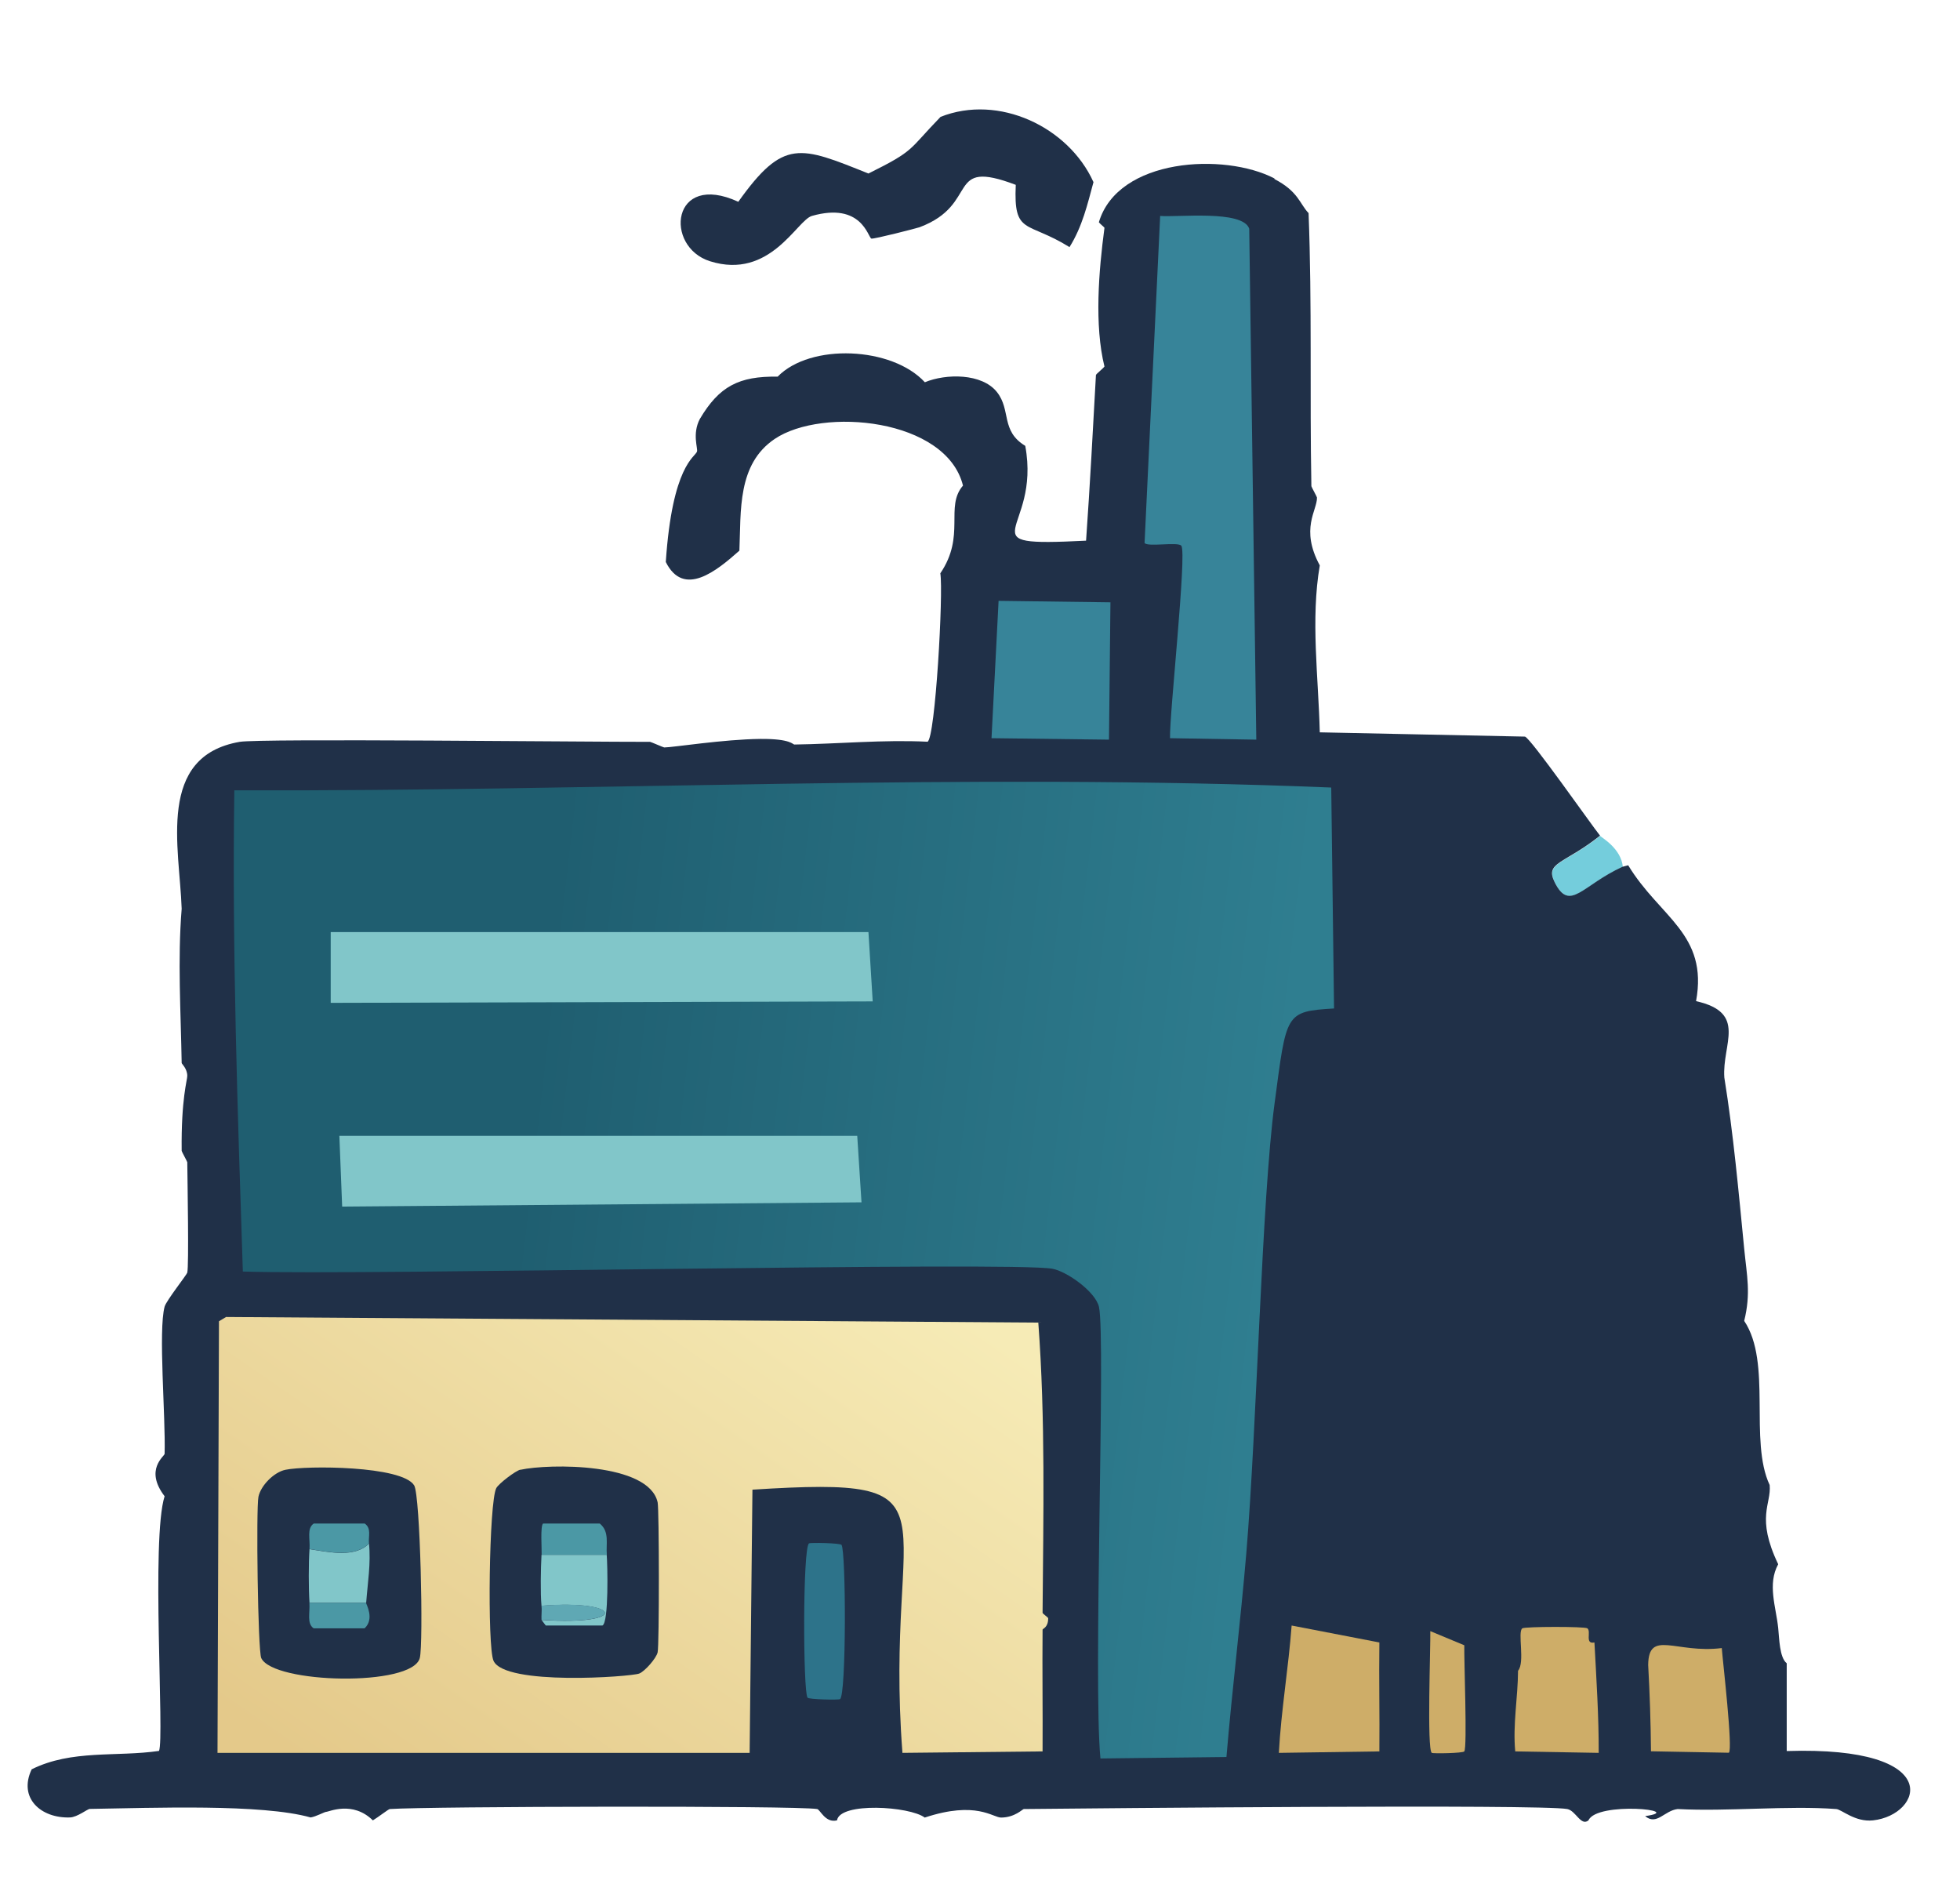 <?xml version="1.0" encoding="UTF-8"?>
<svg id="Layer_1" data-name="Layer 1" xmlns="http://www.w3.org/2000/svg" xmlns:xlink="http://www.w3.org/1999/xlink" viewBox="0 0 160.85 156.12">
  <defs>
    <style>
      .cls-1 {
        fill: url(#linear-gradient);
      }

      .cls-1, .cls-2, .cls-3, .cls-4, .cls-5, .cls-6, .cls-7, .cls-8, .cls-9, .cls-10 {
        stroke-width: 0px;
      }

      .cls-2 {
        fill: #cead68;
      }

      .cls-3 {
        fill: #74cddc;
      }

      .cls-4 {
        fill: #203048;
      }

      .cls-5 {
        fill: #4b98a5;
      }

      .cls-6 {
        fill: url(#linear-gradient-2);
      }

      .cls-7 {
        fill: #378499;
      }

      .cls-8 {
        fill: #81c6c9;
      }

      .cls-9 {
        fill: #5fa8b4;
      }

      .cls-10 {
        fill: #2d738a;
      }
    </style>
    <linearGradient id="linear-gradient" x1="17.53" y1="95.05" x2="103.84" y2="104.94" gradientUnits="userSpaceOnUse">
      <stop offset=".29" stop-color="#1f5e70"/>
      <stop offset="1" stop-color="#2f7e90"/>
    </linearGradient>
    <linearGradient id="linear-gradient-2" x1="69.09" y1="100.93" x2="34.43" y2="151.23" gradientUnits="userSpaceOnUse">
      <stop offset="0" stop-color="#f6ebb6"/>
      <stop offset="1" stop-color="#e4c98a"/>
    </linearGradient>
  </defs>
  <path class="cls-4" d="M89.74,14.94c-.5,1.84-.91,3.64-1.97,5.34-3.49-2.18-4.6-.95-4.41-5.11-5.86-2.22-2.86,1.59-7.9,3.48-.19.07-3.76.99-3.95.93-.28-.1-.79-3.02-4.88-1.86-1.23.35-3.42,5.27-8.36,3.72-3.79-1.19-3.18-7.41,2.32-4.88,3.72-5.22,5.06-4.57,10.68-2.32,3.87-1.92,3.24-1.89,5.92-4.65,4.77-1.89,10.49.82,12.54,5.34Z"/>
  <path class="cls-3" d="M133.17,71.15c-3.32,1.5-4.33,3.76-5.57,1.28-.83-1.66.74-1.48,3.72-3.83.1.13,1.74,1.03,1.86,2.56Z"/>
  <g>
    <path class="cls-4" d="M104.6,14.7c1.96,1.02,2.06,2.03,2.79,2.79.29,7.47.09,14.95.23,22.41,0,.05.46.88.46.93.02,1.07-1.4,2.56.23,5.57-.76,4.43-.11,9.16,0,13.7l16.84.35c.5.17,5.36,7.12,6.16,8.13-2.98,2.36-4.55,2.17-3.72,3.83,1.24,2.48,2.25.23,5.57-1.28l.46-.12c2.59,4.28,6.58,5.62,5.57,11.15,4.24.95,2.12,3.52,2.32,6.27.75,4.66,1.17,9.36,1.63,14.05.22,2.24.56,3.65,0,5.92,2.3,3.43.38,9.83,2.09,13.47.15,1.59-1.15,2.63.7,6.5-.9,1.64-.18,3.5,0,5.23.09.85.1,2.42.7,2.9v7.2c13.19-.42,11.09,5.26,7.08,5.69-1.48.16-2.57-.9-3.02-.93-4-.3-8.89.22-13.01,0-1.1.13-1.72,1.38-2.67.58,3.48-.48-3.97-1.23-4.65.35-.62.51-1.04-.8-1.74-.93-2.19-.41-38.81-.06-44.6,0-.1,0-.72.69-1.86.7-.69,0-2.04-1.4-6.27,0-1.23-.93-6.96-1.29-7.2.23-.96.24-1.38-.89-1.63-.93-1.73-.29-31.84-.22-35.07,0-.1,0-.98.69-1.39.93-1.67-1.64-3.63-.69-3.83-.7-.13,0-.85.4-1.28.46-3.99-1.13-12.96-.78-18.12-.7-.19,0-1.02.68-1.63.7-2.38.08-4.26-1.59-3.14-3.95,3.3-1.64,6.96-1,10.45-1.51.46-1.03-.66-17.4.46-20.9-1.68-2.19,0-3.29,0-3.48.09-3.07-.53-10.1,0-12.08.13-.48,1.82-2.62,1.86-2.79.14-.59.02-7.29,0-9.06,0-.05-.46-.88-.46-.93-.05-4.29.47-5.84.46-6.16,0-.59-.46-.99-.46-1.05-.07-4.22-.34-8.48,0-12.66-.17-5.04-2.09-12.51,4.76-13.7,1.66-.29,28.5.01,33.68,0,.06,0,1.1.46,1.16.46.69,0,4.87-.67,7.9-.7,2.51-.02,2.65.47,2.79.46,3.64-.05,7.27-.41,10.92-.23.64-.28,1.31-12.27,1.05-13.82,2.11-3.11.35-5.45,1.86-7.2-1.36-5.51-11.53-6.47-15.45-3.83-3.09,2.08-2.76,5.92-2.9,9.17-1.87,1.66-4.57,3.88-6.04.93.53-7.94,2.4-8.6,2.56-9.06.09-.26-.41-1.44.23-2.67,1.59-2.69,3.21-3.53,6.39-3.48,2.69-2.76,9.39-2.47,12.08.46,1.73-.72,4.69-.75,5.92.81,1.17,1.48.29,3.18,2.32,4.41,1.32,7.15-5.18,8.29,4.99,7.78.32-4.53.56-9.06.81-13.59,0-.08.54-.49.7-.7-.84-3.4-.47-7.85,0-11.38,0-.05-.34-.3-.46-.46,1.57-5.28,10.31-5.73,14.4-3.6Z"/>
    <g>
      <g>
        <path class="cls-7" d="M95.2,17.72c1.4.13,6.79-.52,7.32,1.05q.29,20.96.58,41.93l-7.08-.12c-.06-1.92,1.39-15.15.93-15.79-.25-.35-2.77.12-3.02-.23q.64-13.41,1.28-26.83Z"/>
        <path class="cls-7" d="M81.96,49.31l9.17.12-.12,11.27-9.64-.12q.29-5.63.58-11.27Z"/>
      </g>
      <g>
        <path class="cls-2" d="M113.2,134.79c-.04,2.98.03,5.96,0,8.94q-4.12.06-8.25.12c.19-3.49.79-6.97,1.05-10.45l7.2,1.39Z"/>
        <path class="cls-2" d="M130.85,134.79c.16,3.01.36,6.04.35,9.06q-3.43-.06-6.85-.12c-.21-2.21.22-4.43.23-6.62.59-.68-.06-3.19.35-3.48.22-.15,5.13-.16,5.34,0,.34.26-.24,1.33.58,1.16Z"/>
        <path class="cls-2" d="M141.3,135.25c.08,1.07.93,8.35.58,8.59q-3.19-.06-6.39-.12c-.02-2.36-.1-4.73-.23-7.08.03-2.95,2.27-.92,6.04-1.39Z"/>
        <path class="cls-2" d="M120.17,135.02c-.03,1.19.25,8.35,0,8.71-.11.15-2.56.19-2.67.12-.41-.29-.09-8.72-.12-9.99l2.79,1.16Z"/>
      </g>
      <g>
        <path class="cls-1" d="M109.25,64.64l.23,18.12c-4.04.25-3.89.37-4.88,7.78-1.06,7.95-1.45,26.56-2.32,36.93-.47,5.58-1.16,11.14-1.63,16.72q-5.17.06-10.34.12c-.61-6.21.44-34.52-.12-37.05-.28-1.26-2.65-2.93-3.83-3.14-3.44-.61-56.34.55-66.43.23-.43-13.15-.89-26.33-.7-39.49,29.95.1,60.06-1.46,90.01-.23Z"/>
        <path class="cls-8" d="M27.14,76.49h44.13l.35,5.69q-22.24.06-44.48.12v-5.81Z"/>
        <path class="cls-8" d="M27.84,93.21h42.51l.35,5.46-42.62.35-.23-5.81Z"/>
      </g>
      <g>
        <path class="cls-10" d="M66.39,126.66c.11-.08,2.56-.03,2.67.12.37.52.4,12.29-.12,12.66-.11.08-2.56.03-2.67-.12-.37-.52-.4-12.29.12-12.66Z"/>
        <g>
          <path class="cls-6" d="M18.55,108.08q33.33.23,66.66.46c.59,7.9.41,15.89.35,23.81,0,.09.47.38.46.46,0,.77-.46.84-.46.93-.03,3.33.02,6.66,0,9.99q-5.75.06-11.5.12c-1.56-20.26,5.44-22.72-12.31-21.6q-.12,10.8-.23,21.6H17.85q.06-17.71.12-35.42l.58-.35Z"/>
          <g>
            <path class="cls-4" d="M42.7,120.62c2.38-.52,10.55-.59,11.27,2.67.13.6.14,11.71,0,12.31-.11.49-1.05,1.56-1.51,1.74-.69.27-11.05,1.02-11.96-1.05-.52-1.17-.37-13.04.23-14.17.21-.38,1.58-1.42,1.97-1.51Z"/>
            <path class="cls-8" d="M49.79,127.59c.07.79.18,5.57-.35,5.81h-4.65l-.35-.46c7.21.49,6.65-1.69,0-1.16-.1-1.04-.06-3.06,0-4.18h5.34Z"/>
            <path class="cls-5" d="M49.79,127.59h-5.34c.02-.45-.12-2.39.12-2.56h4.65c.82.67.5,1.65.58,2.56Z"/>
            <path class="cls-9" d="M44.44,132.93c-.02-.38.04-.78,0-1.16,6.65-.53,7.21,1.66,0,1.16Z"/>
          </g>
          <g>
            <path class="cls-4" d="M23.42,120.62c1.71-.36,9.58-.34,10.57,1.28.5.83.77,12.98.46,14.17-.62,2.38-12.03,2.11-13.01,0-.28-.6-.43-12.29-.23-13.24.2-.93,1.27-2.01,2.21-2.21Z"/>
            <path class="cls-8" d="M30.28,126.66c.17,1.64-.11,3.25-.23,4.88h-4.65c-.08-1.13-.08-3.28,0-4.41,1.63.26,3.75.72,4.88-.46Z"/>
            <path class="cls-5" d="M30.28,126.66c-1.13,1.18-3.25.72-4.88.46.06-.83-.24-1.69.35-2.09h4.18c.57.4.29,1.04.35,1.63Z"/>
            <path class="cls-5" d="M30.04,131.54c0,.1.72,1.31-.12,2.09h-4.18c-.58-.4-.29-1.26-.35-2.09h4.65Z"/>
          </g>
        </g>
      </g>
    </g>
  </g>
</svg>